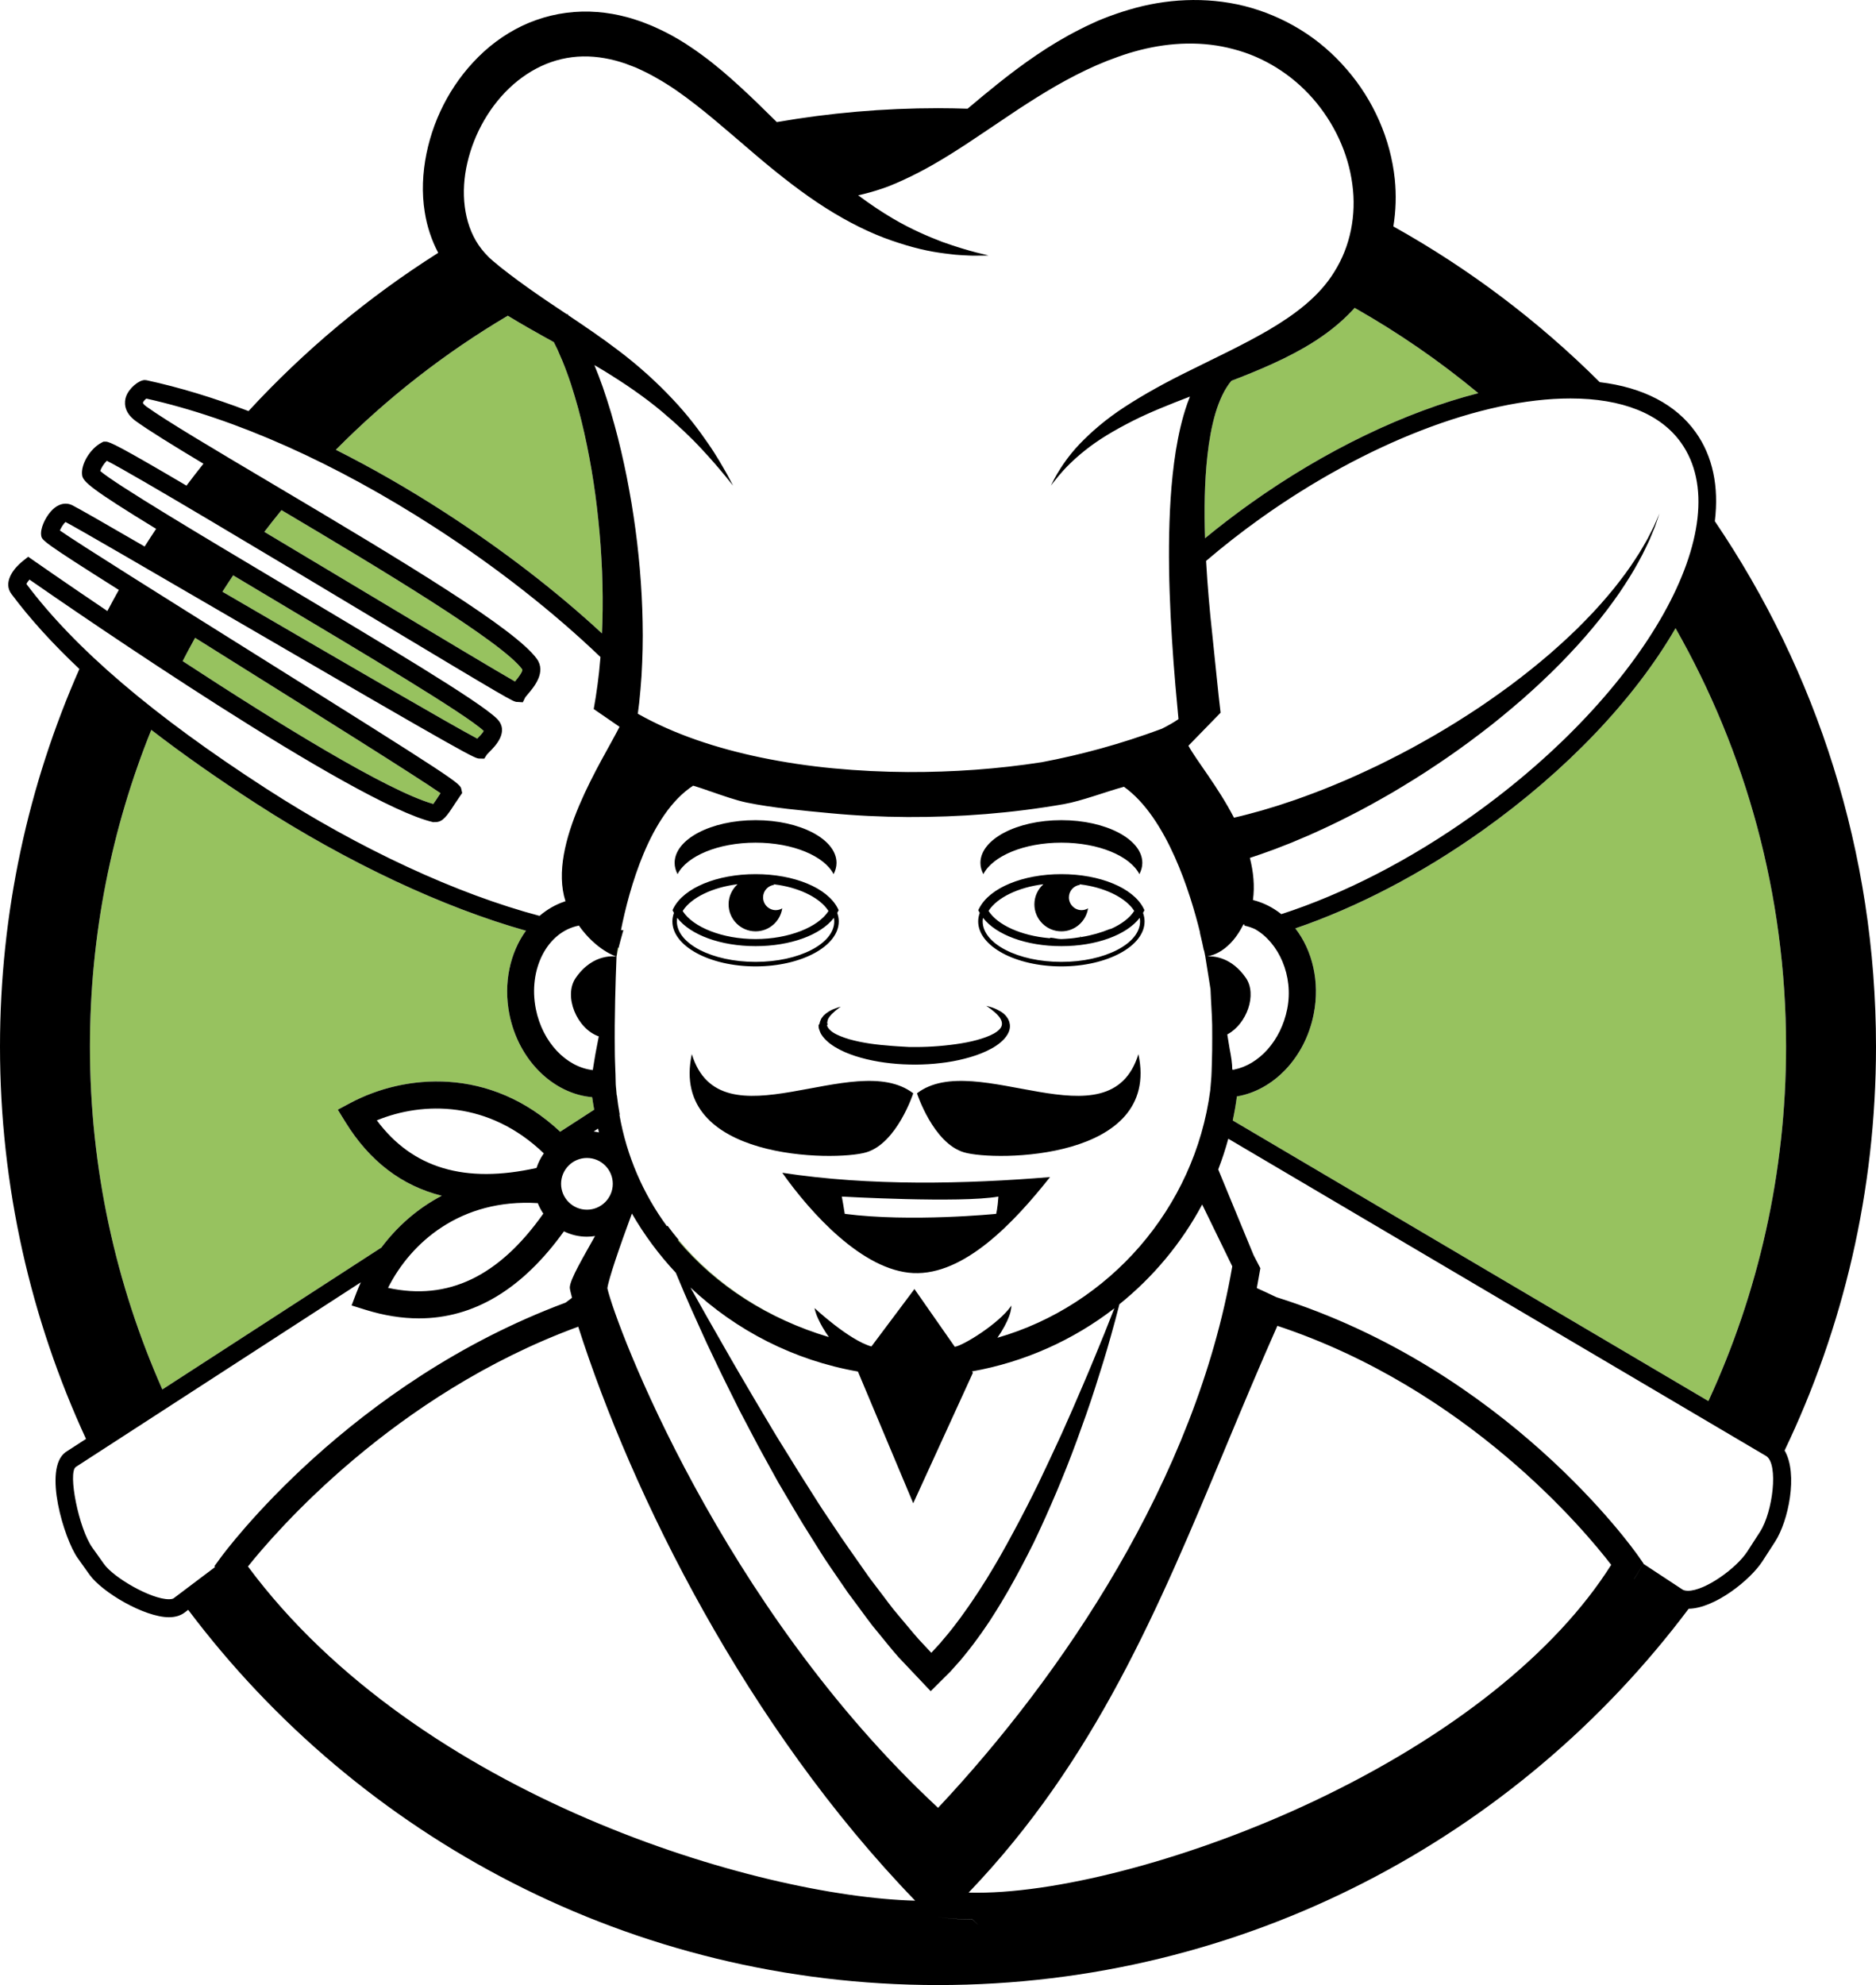 <?xml version="1.0" encoding="utf-8"?>
<!-- Generator: Adobe Illustrator 13.0.0, SVG Export Plug-In . SVG Version: 6.00 Build 14948)  -->
<!DOCTYPE svg PUBLIC "-//W3C//DTD SVG 1.1//EN" "http://www.w3.org/Graphics/SVG/1.1/DTD/svg11.dtd">
<svg version="1.1" id="Created_By_Vectorportal.com"
	 xmlns="http://www.w3.org/2000/svg" xmlns:xlink="http://www.w3.org/1999/xlink" x="0px" y="0px" width="649.204px"
	 height="686.616px" viewBox="0 0 649.204 686.616" enable-background="new 0 0 649.204 686.616" xml:space="preserve">
<g>
	<path fill="#97C25F" d="M511.593,135.995c-13.328-11.048-27.652-20.928-42.808-29.512c-0.708,0.792-1.498,1.645-2.216,2.331
		c-2.284,2.305-4.729,4.342-7.217,6.196c-4.969,3.704-10.134,6.536-15.174,9.024c-5.058,2.474-10.026,4.53-14.819,6.427
		c-1.087,0.438-2.146,0.827-3.221,1.246c-2.427,2.881-4.2,6.863-5.479,11.065c-1.382,4.668-2.255,9.65-2.813,14.708
		c-1.055,9.393-1.141,19.042-0.839,28.696c5.008-4.109,10.24-8.128,15.696-12.019C458.571,155.732,486.348,142.444,511.593,135.995"
		/>
	<path fill="#97C25F" d="M152.877,413.606c-13.866-3.471-25.024-11.998-33.365-25.538l-2.613-4.234l4.389-2.334
		c18.685-9.95,48.259-12.798,72.566,9.962l11.773-7.623c-0.252-1.438-0.512-2.872-0.708-4.33
		c-13.368-1.137-25.461-12.699-28.634-28.683c-2.155-10.825,0.252-21.328,5.72-28.901c-28.435-8.001-61.469-23.38-93.308-43.948
		c-13.489-8.717-25.562-17.203-36.341-25.518c-13.678,33.868-21.229,70.847-21.229,109.558c0,42.182,8.96,82.305,25.056,118.59
		l75.804-49.085C137.219,424.529,144.175,418.149,152.877,413.606"/>
	<path fill="#97C25F" d="M579.829,217.284c-14.216,24.57-37.726,49.26-66.635,69.855c-21.178,15.084-43.636,26.724-64.935,33.982
		c5.902,7.613,8.575,18.478,6.343,29.705c-3.001,15.158-14.035,26.333-26.563,28.418c-0.371,2.809-0.862,5.579-1.442,8.316
		l164.611,97.061c17.234-37.33,26.871-78.861,26.871-122.604C618.079,309.422,604.159,260.02,579.829,217.284"/>
	<path fill="#97C25F" d="M208.561,206.392c-0.017-2.926-0.108-5.852-0.202-8.778c-0.14-2.925-0.295-5.85-0.499-8.761
		c-0.217-2.924-0.466-5.85-0.777-8.76c-0.295-2.925-0.639-5.836-1.027-8.748c-0.39-2.895-0.84-5.805-1.322-8.684
		c-0.98-5.788-2.147-11.531-3.549-17.195c-0.701-2.833-1.464-5.649-2.303-8.435c-0.825-2.786-1.711-5.542-2.724-8.25
		c-0.981-2.706-2.085-5.354-3.252-7.921c-0.421-0.885-0.842-1.712-1.246-2.521c-2.77-1.525-5.587-3.095-8.48-4.747
		c-2.456-1.396-4.947-2.855-7.453-4.391c-21.794,12.883-41.789,28.494-59.504,46.375c12.438,6.254,25.027,13.463,37.608,21.591
		c20.47,13.225,38.938,27.527,54.495,41.922c0.061-1.315,0.113-2.632,0.143-3.953C208.561,212.228,208.575,209.302,208.561,206.392"
		/>
	<path fill="#97C25F" d="M234.853,428.873l-0.218,0.161c13.165,15.7,31.397,27.256,52.205,33.453
		C266.149,456.324,248.005,444.648,234.853,428.873"/>
	<path fill="#97C25F" d="M373.533,324.262c0.26-0.032,0.511-0.077,0.767-0.115c-0.131-0.062-0.272-0.113-0.403-0.177
		C373.783,324.073,373.65,324.163,373.533,324.262"/>
	<path fill="#97C25F" d="M417.116,330.892v0.047l1.851,11.561c-0.004-0.113-0.023-0.252-0.027-0.359l-1.823-11.201V330.892
		c0,0-0.149-0.799-0.431-2.184c-0.025,0.003-0.004,0.006-0.03,0.01C416.937,330.097,417.116,330.892,417.116,330.892"/>
	<path fill="#97C25F" d="M213.791,327.858c-0.305,1.923-0.436,3.033-0.436,3.033s0.233-1.105,0.708-3.01
		C213.974,327.875,213.881,327.865,213.791,327.858"/>
	<path fill="#97C25F" d="M213.063,374.374l0.02,0.822c0.081,1.214,0.191,2.416,0.314,3.61l0.064-0.041
		C213.299,377.314,213.162,375.851,213.063,374.374"/>
	<polygon fill="#97C25F" points="418.906,342.149 419.452,345.632 419.379,345.069 	"/>
	<path fill="#97C25F" d="M130.786,207.489c21.035,12.61,41.061,24.615,47.434,28.246c2.755-3.298,2.612-4.062,2.497-4.22
		c-6.876-9.43-49.274-34.887-83.299-55.067c-2.024,2.474-4,4.983-5.942,7.521C102.269,190.407,115.224,198.157,130.786,207.489"/>
	<path fill="#97C25F" d="M149.947,278.09c0.642-0.859,1.53-2.236,2.18-3.242c0.105-0.164,0.212-0.33,0.32-0.495
		c-8.592-5.95-42.811-27.369-70.862-44.929c-5.067-3.172-9.744-6.097-14.075-8.812c-1.47,2.664-2.913,5.346-4.303,8.06
		C95.507,249.8,133.94,273.562,149.947,278.09"/>
	<path fill="#97C25F" d="M419.478,363.293c0-2.755,0.049-5.711,0.005-8.669c0-0.065-0.008-0.147-0.008-0.214
		c0,0.071,0.003,0.143,0.003,0.214C419.523,357.582,419.478,360.538,419.478,363.293"/>
	<path fill="#97C25F" d="M83.428,208.431c32.69,19.021,72.717,42.31,81.735,47.055c0.65-0.656,1.882-1.925,2.222-2.666
		c-5.997-5.691-41.8-27.037-73.43-45.894c-4.774-2.847-9.165-5.467-13.271-7.925c-1.258,1.877-2.498,3.766-3.711,5.674
		C79.099,205.913,81.25,207.166,83.428,208.431"/>
	<path d="M649.204,362.017c0-67.283-20.581-129.849-55.775-181.737c1.46-11.982-0.706-22.46-6.611-30.75
		c-6.876-9.653-18.254-15.549-33.213-17.341c-21.141-21.065-45.17-39.228-71.422-53.868c0.883-5.377,1.045-10.898,0.493-16.364
		c-1.46-13.913-7.392-27.343-16.648-37.987c-4.605-5.337-10.008-10.038-16.032-13.709c-6.005-3.706-12.575-6.46-19.309-8.17
		c-13.559-3.379-27.548-2.43-39.78,1.212c-1.557,0.436-3.035,0.936-4.56,1.449c-1.525,0.543-3.145,1.104-4.42,1.632l-2.132,0.872
		l-2.085,0.965c-1.401,0.606-2.74,1.292-4.095,1.978c-5.353,2.706-10.348,5.725-14.986,8.886c-4.637,3.142-8.948,6.395-12.994,9.616
		c-3.804,3.03-7.381,6.013-10.798,8.894c-3.399-0.106-6.809-0.178-10.234-0.178c-19.02,0-37.653,1.66-55.784,4.814
		c-0.231-0.227-0.455-0.448-0.685-0.675c-3.735-3.688-7.61-7.517-11.781-11.33c-4.17-3.844-8.604-7.702-13.555-11.298
		c-1.214-0.918-2.491-1.788-3.798-2.661c-1.26-0.887-2.614-1.712-3.983-2.537c-2.708-1.635-5.571-3.098-8.809-4.529l-0.591-0.265
		l-0.529-0.218l-1.027-0.403l-2.07-0.811l-2.613-0.87c-0.809-0.282-1.636-0.484-2.459-0.716c-3.3-0.889-6.739-1.494-10.24-1.761
		c-7.004-0.56-14.302,0.343-21.072,2.755c-6.786,2.365-12.947,6.241-18.146,10.942c-10.38,9.476-17.181,22.035-19.889,35.325
		c-1.338,6.646-1.681,13.556-0.56,20.325c0.767,4.832,2.333,9.593,4.642,13.948c-24.234,15.318-46.305,33.752-65.651,54.736
		c-12.104-4.618-23.914-8.21-35.247-10.664l-0.654-0.07c-2.024,0-5.562,2.853-6.54,5.879c-0.459,1.424-1.049,5.083,3.429,8.317
		c4.462,3.223,12.876,8.422,23.414,14.743c-1.991,2.502-3.955,5.025-5.87,7.585c-22.889-13.477-26.588-15.222-27.921-15.222
		l-0.814,0.009l-0.683,0.358c-3.959,2.089-7.216,7.546-6.704,11.23c0.311,2.249,3.065,4.78,25.608,18.568
		c-1.343,2.024-2.665,4.059-3.966,6.115c-13.521-7.837-23.102-13.332-25.095-14.303c-0.712-0.347-1.469-0.523-2.251-0.523
		c-1.293,0-3.257,0.5-5.275,2.868c-1.834,2.149-3.568,5.744-3.18,8.176c0.256,1.589,0.332,2.058,26.872,18.793
		c-1.354,2.417-2.677,4.853-3.969,7.306c-14.912-10.059-25.158-17.212-25.492-17.447l-1.9-1.328l-1.816,1.438
		c-3.634,2.876-6.859,7.598-3.996,11.431c6.382,8.544,14.201,17.172,23.521,25.95C9.825,271.39,0,315.573,0,362.017
		c0,48.417,10.675,94.383,29.764,135.694l-7.037,4.557c-8.012,5.708-0.448,30.191,4.133,36.622l4.086,5.734
		c4.396,6.175,19.075,14.764,27.502,14.764c2.106,0,3.869-0.495,5.311-1.522l1.369-1.033h0.002
		c59.283,78.759,153.527,129.784,259.474,129.784c106.115,0,200.498-51.185,259.764-130.16c9.076-0.15,21.35-9.949,25.553-16.456
		l4.373-6.769c4.562-7.062,8.036-23.356,3.281-31.524C637.839,459.373,649.204,411.999,649.204,362.017 M618.079,362.017
		c0,43.743-9.637,85.274-26.873,122.604l-164.609-97.061c0.58-2.737,1.071-5.508,1.442-8.316
		c12.528-2.085,23.561-13.26,26.563-28.419c2.232-11.227-0.438-22.091-6.342-29.704c21.297-7.258,43.756-18.897,64.934-33.982
		c28.909-20.596,52.419-45.285,66.637-69.855C604.159,260.02,618.079,309.422,618.079,362.017 M431.166,338.283
		c-4.965-7.221-11.129-7.594-13.319-7.485c2.124-0.339,7.991-2.108,12.456-11.064c0.134,0.034,0.268,0.068,0.398,0.105l-0.063,0.33
		c1.301,0.258,2.535,0.68,3.705,1.227c8.17,4.665,13.396,16.08,11.108,27.61c-2.195,11.035-9.803,19.265-18.362,20.947
		c0.016,0.124-0.653,0-0.653,0c0-2.147-0.403-4.622-0.917-7.221c-0.314-1.587-0.484-3.253-0.812-4.948
		c0.049-0.032,0.109-0.048,0.159-0.062C431.479,354.096,435.086,344.011,431.166,338.283 M454.588,623.06
		c-40.674,19.21-86.415,31.621-116.524,31.621c-0.978,0-1.935-0.014-2.869-0.041c43.764-45.691,65.698-98.296,88.852-153.825
		c5.747-13.772,11.666-27.976,17.996-42.221c65.873,21.834,106.702,71.173,115.525,82.67
		C538.315,571.764,501.894,600.717,454.588,623.06 M203.113,400.533c4.934,0,8.948,4.016,8.948,8.949
		c0,4.933-4.015,8.948-8.948,8.948c-4.933,0-8.948-4.016-8.948-8.948C194.165,404.549,198.181,400.533,203.113,400.533
		 M205.446,391.368l1.529-0.989c0.104,0.436,0.182,0.881,0.293,1.315C206.673,391.557,206.063,391.451,205.446,391.368
		 M200.105,458.89c18.597,58.118,58.22,138.227,116.595,198.541c-53.862-1.365-171.501-35.592-230.898-115.595
		C95.206,530.058,136.229,482.296,200.105,458.89 M324.626,625.319c-75.167-69.814-111.568-167.033-114.447-179.717
		c0.39-3.035,4.186-14.256,8.497-25.85c4.28,7.408,9.369,14.269,15.188,20.48c0.856,2.055,1.729,4.124,2.601,6.162
		c0.091,0.234,0.186,0.452,0.279,0.686c1.478,3.455,3.004,6.879,4.56,10.284c1.557,3.411,3.051,6.85,4.699,10.227
		c1.62,3.377,3.191,6.786,4.872,10.131l5.011,10.086l5.245,9.976c1.727,3.33,3.595,6.599,5.383,9.896l2.724,4.932l2.865,4.874
		c1.928,3.221,3.798,6.489,5.773,9.694l6.006,9.587c1.978,3.205,4.188,6.287,6.304,9.415l3.205,4.669l3.395,4.576
		c2.287,3.019,4.404,6.147,6.894,9.041c2.443,2.926,4.763,5.945,7.312,8.793l7.923,8.373l3.16,3.33l3.252-3.237l3.547-3.532
		l3.316-3.704c2.115-2.521,4.17-5.089,6.068-7.736c0.996-1.289,1.898-2.644,2.817-3.982c0.934-1.339,1.836-2.676,2.677-4.062
		c1.759-2.723,3.393-5.492,5.025-8.277c1.573-2.805,3.16-5.587,4.639-8.436c1.524-2.833,2.941-5.696,4.39-8.559
		c2.754-5.774,5.353-11.595,7.843-17.463c1.229-2.956,2.458-5.881,3.625-8.854c1.184-2.957,2.272-5.945,3.394-8.918
		c2.178-5.976,4.325-11.951,6.256-18.005c0.979-3.034,1.93-6.055,2.863-9.089c0.935-3.034,1.837-6.084,2.678-9.134
		c1.027-3.611,1.991-7.223,2.91-10.849c11.718-9.431,21.505-21.149,28.647-34.502l10.414,21.388
		C413.768,511.7,367.298,579.892,324.626,625.319 M336.359,474.362c18.302-3.253,35.125-10.894,49.271-21.819
		c-1.152,2.877-2.272,5.774-3.424,8.654c-2.412,5.851-4.764,11.702-7.268,17.491l-3.751,8.697c-1.26,2.896-2.536,5.773-3.828,8.64
		c-2.646,5.727-5.292,11.423-8.016,17.087c-1.385,2.818-2.754,5.634-4.218,8.42c-1.399,2.801-2.91,5.538-4.372,8.31
		c-1.494,2.739-2.957,5.51-4.528,8.202c-1.526,2.724-3.16,5.367-4.762,8.028c-1.65,2.632-3.316,5.246-5.074,7.799
		c-0.841,1.292-1.759,2.537-2.645,3.781c-0.903,1.26-1.775,2.521-2.724,3.719c-1.838,2.459-3.783,4.811-5.76,7.098l-2.972,3.222
		l-4.326-4.623c-2.412-2.724-4.715-5.602-7.098-8.388c-2.41-2.755-4.513-5.806-6.784-8.716l-3.332-4.402l-3.188-4.548
		c-2.102-3.05-4.279-6.02-6.364-9.102l-6.194-9.243c-2.055-3.082-3.985-6.257-5.991-9.385c-2.009-3.128-3.97-6.287-5.915-9.462
		s-3.968-6.303-5.852-9.51l-5.711-9.602l-5.666-9.649c-1.913-3.205-3.719-6.473-5.586-9.694l-5.557-9.727l-5.492-9.773
		c-0.095-0.174-0.188-0.342-0.28-0.514c15.748,14.831,35.778,25.181,57.938,29.055l19.142,45.567l20.652-45.146L336.359,474.362z
		 M419.479,363.293c-0.017,2.77-0.156,5.322-0.201,7.5c-0.048,2.194-0.284,3.765-0.345,5.013c-0.055,0.599-0.09,1.028-0.114,1.318
		c-5.353,40.758-34.964,74.486-73.651,85.598c1.945-2.816,3.3-5.4,4.031-7.393c0.436-1.167,0.638-2.147,0.73-2.816
		c0.095-0.67,0.032-1.012,0.062-1.012c0,0-0.03,0.077-0.093,0.249c-4.293,6.139-16.588,13.701-19.485,14.099l-13.959-19.981
		l-14.894,19.874c-7.845-2.229-19.671-13.275-19.671-13.275s0.031,0.093,0.046,0.265c0.032,0.172,0.095,0.418,0.188,0.744
		c0.186,0.641,0.497,1.59,1.027,2.71c0.778,1.729,1.991,3.904,3.688,6.301c-20.807-6.195-39.039-17.751-52.203-33.45l0.217-0.162
		c-1.329-1.596-2.616-3.224-3.84-4.9l-0.222,0.168c-8.16-11.138-13.89-24.105-16.434-38.542l0.104-0.069
		c-0.408-2.223-0.746-4.477-1.001-6.764l-0.064,0.041c-0.124-1.194-0.233-2.396-0.315-3.61l-0.019-0.822l-0.067-2.896
		c-0.017-0.234-0.031-0.451-0.031-0.686c-0.062-2.178-0.202-4.73-0.202-7.5c0-2.755-0.062-5.711-0.016-8.669
		c0.093-11.843,0.606-23.732,0.606-23.732s-7.983-1.557-14.131,7.392c-4.265,6.194,0.327,17.537,7.999,20.201
		c-0.28,1.447-0.544,2.879-0.824,4.263c-0.528,2.661-0.888,5.215-1.261,7.393c-9.104-1.043-17.384-9.524-19.703-21.134
		c-2.724-13.743,3.923-26.674,14.832-28.837l-0.032-0.142c6.21,8.811,13.12,10.864,13.12,10.864s0.134-1.109,0.437-3.033
		c0.091,0.008,0.186,0.016,0.273,0.021c0.389-1.56,0.942-3.662,1.662-6.141c-0.276-0.016-0.548-0.025-0.825-0.043
		c2.8-14.012,9.879-40.127,24.979-49.942c1.588,0.472,3.391,1.081,5.271,1.731c0.008,0.014,0.014,0.027,0.022,0.042
		c0.186,0.054,0.374,0.105,0.56,0.16c4.301,1.491,8.973,3.15,12.628,3.903c8.948,1.852,19.546,2.801,28.589,3.659
		c9.042,0.87,18.099,1.306,27.14,1.354c18.101,0.076,36.183-1.325,54.127-4.467c6.21-1.105,14.577-4.329,20.74-5.993
		c14.941,10.641,23.048,36.974,26.349,50.474c-0.021,0.001-0.041,0.004-0.064,0.006c0.625,2.561,1.075,4.655,1.362,6.093
		c0.025-0.002,0.058-0.005,0.083-0.008c0.283,1.386,0.431,2.184,0.431,2.184v0.047l1.798,11.2c0.001,0.108,0.003,0.247,0.009,0.36
		c0.099,3.07,0.51,8.715,0.557,11.911c0,0.066,0.005,0.148,0.005,0.214C419.528,357.582,419.479,360.538,419.479,363.293
		 M418.908,342.149l0.47,2.919l0.072,0.563L418.908,342.149z M581.747,153.142c20.202,28.354-12.173,86.191-72.165,128.927
		c-21.672,15.439-44.644,27.169-66.169,34.131c-2.877-2.284-6.174-3.982-9.819-4.886c0.658-4.893,0.156-9.8-1.068-14.572
		c2.522-0.81,5.358-1.819,8.572-2.993c1.805-0.703,3.721-1.453,5.747-2.242c1.992-0.845,4.091-1.732,6.279-2.66
		c4.33-1.933,8.986-4.085,13.798-6.561c4.839-2.42,9.813-5.208,14.906-8.142c5.055-3.007,10.237-6.169,15.339-9.624
		c5.131-3.41,10.215-7.049,15.177-10.843c4.991-3.753,9.787-7.762,14.431-11.769c4.618-4.05,9.015-8.191,13.129-12.34
		c4.07-4.192,7.92-8.317,11.314-12.456c3.452-4.085,6.472-8.149,9.131-11.972c2.611-3.862,4.89-7.475,6.672-10.812
		c0.918-1.652,1.751-3.21,2.431-4.7c0.7-1.473,1.38-2.809,1.861-4.076c0.517-1.248,0.979-2.364,1.377-3.335
		c0.345-0.993,0.632-1.837,0.871-2.521c0.467-1.366,0.719-2.095,0.719-2.095s-0.308,0.707-0.885,2.033
		c-0.284,0.658-0.642,1.475-1.058,2.433c-0.473,0.932-1.019,2.001-1.625,3.199c-0.579,1.211-1.356,2.482-2.164,3.883
		c-0.781,1.414-1.727,2.884-2.758,4.44c-2.013,3.141-4.532,6.518-7.39,10.096c-2.905,3.543-6.172,7.28-9.863,11.008
		c-3.629,3.78-7.718,7.514-12.005,11.283c-4.329,3.729-8.935,7.422-13.737,11.009c-4.831,3.543-9.793,7.065-14.926,10.327
		c-5.107,3.299-10.31,6.437-15.533,9.339c-5.194,2.949-10.435,5.604-15.521,8.109c-5.125,2.434-10.099,4.729-14.901,6.673
		c-4.778,2.001-9.363,3.692-13.605,5.198c-2.13,0.71-4.172,1.39-6.115,2.036c-1.953,0.59-3.806,1.15-5.547,1.675
		c-3.502,0.97-6.562,1.8-9.005,2.342c-0.215,0.055-0.412,0.096-0.619,0.146c-5.635-10.859-13.104-19.939-15.76-24.888l11.13-11.426
		c-0.686-5.228-2.245-21.434-2.833-26.664c-0.95-8.611-1.702-17.235-2.19-25.833c5.979-5.101,12.303-10.058,18.945-14.792
		c36.395-25.924,76.451-41.403,107.161-41.403C561.375,137.824,574.61,143.123,581.747,153.142 M511.592,135.996
		c-25.242,6.448-53.021,19.735-78.888,38.161c-5.456,3.889-10.687,7.909-15.696,12.02c-0.301-9.654-0.217-19.304,0.839-28.697
		c0.559-5.058,1.432-10.038,2.815-14.707c1.276-4.202,3.05-8.186,5.476-11.064c1.076-0.42,2.134-0.81,3.222-1.246
		c4.793-1.898,9.762-3.953,14.819-6.427c5.038-2.49,10.205-5.322,15.174-9.026c2.487-1.853,4.933-3.891,7.219-6.195
		c0.716-0.688,1.506-1.54,2.214-2.331C483.942,115.066,498.265,124.948,511.592,135.996 M161.748,56.229
		c2.366-10.225,8.014-20.107,15.874-27.001c3.937-3.424,8.373-6.116,13.104-7.749c4.731-1.651,9.742-2.258,14.737-1.838
		c2.506,0.202,4.996,0.653,7.47,1.292c0.608,0.187,1.231,0.327,1.836,0.529l0.92,0.296l0.466,0.141l0.219,0.077l0.125,0.031
		c0.03,0.016,0.016,0.016,0.03,0.016l1.931,0.747l1.042,0.389l0.514,0.204l0.42,0.186c2.147,0.964,4.544,2.131,6.833,3.471
		c1.15,0.653,2.302,1.307,3.422,2.038c1.137,0.701,2.242,1.434,3.347,2.195c8.809,6.118,16.964,13.4,24.994,20.231
		c7.982,6.878,15.952,13.306,23.841,18.581c7.89,5.276,15.702,9.369,22.923,12.14c7.253,2.723,13.773,4.419,19.204,5.197
		c1.355,0.22,2.646,0.343,3.86,0.498c1.199,0.156,2.319,0.28,3.392,0.327c2.117,0.093,3.891,0.249,5.354,0.202
		c2.91,0,4.451-0.062,4.451-0.062s-1.511-0.405-4.296-1.059c-2.786-0.731-6.832-1.898-11.78-3.672
		c-4.933-1.899-10.784-4.389-17.009-8.062c-3.86-2.272-7.876-4.948-11.985-8.014c0.593-0.125,1.184-0.265,1.79-0.42
		c2.754-0.685,5.791-1.572,8.979-2.799c3.176-1.278,6.553-2.818,10.055-4.624c7.019-3.609,14.473-8.389,22.316-13.695
		c3.891-2.615,7.953-5.338,12.153-8.155c4.202-2.739,8.544-5.509,13.058-8.108c4.529-2.583,9.229-5.042,14.131-7.19
		c2.459-1.074,4.949-2.054,7.532-2.957c1.417-0.545,2.567-0.854,3.813-1.276c1.26-0.374,2.582-0.746,3.874-1.072
		c10.46-2.647,21.647-3.113,32.152-0.267c10.52,2.708,20.216,8.777,27.516,17.119c7.282,8.326,12.216,18.817,13.617,29.554
		c1.495,10.724-0.699,21.538-6.133,30.207c-5.275,8.73-13.976,15.081-22.924,20.34c-8.993,5.229-18.27,9.493-26.75,13.743
		c-8.546,4.169-16.295,8.449-22.863,12.729c-6.598,4.264-11.812,8.839-15.702,12.901c-3.891,4.093-6.287,7.829-7.812,10.38
		c-0.764,1.292-1.277,2.305-1.604,2.988c-0.28,0.591-0.451,0.918-0.499,1.012c0.172-0.218,1.075-1.479,2.786-3.518
		c1.868-2.255,4.855-5.367,9.088-8.73c2.117-1.681,4.562-3.408,7.33-5.104c2.771-1.696,5.853-3.393,9.198-5.087
		c5.743-2.896,12.404-5.557,19.702-8.359c-0.313,0.794-0.622,1.587-0.903,2.366c-1.913,5.462-3.097,10.956-3.998,16.436
		c-1.727,10.97-2.242,21.863-2.352,32.711c-0.079,10.847,0.346,21.647,1.027,32.387c0.325,5.367,0.75,10.737,1.199,16.075
		l1.058,11.594c-1.711,1.185-3.719,2.303-5.771,3.332c-14.242,5.29-28.139,9.041-41.522,11.562c-15.268,2.38-30.845,3.47-46.36,3.41
		c-8.606-0.049-17.197-0.469-25.726-1.278c-8.544-0.809-17.011-2.07-25.336-3.797c-14.924-3.127-29.538-7.843-42.393-15.095
		l0.483-3.813c0.327-3.112,0.606-6.225,0.809-9.322c0.172-3.097,0.312-6.194,0.374-9.289c0.062-3.083,0.079-6.18,0-9.261
		c-0.046-3.082-0.171-6.147-0.327-9.213c-0.156-3.065-0.389-6.131-0.639-9.182c-0.279-3.05-0.575-6.101-0.933-9.151
		c-0.374-3.035-0.763-6.07-1.229-9.089c-0.451-3.034-0.95-6.052-1.511-9.057c-0.528-3.018-1.135-6.005-1.789-9.011
		c-1.291-5.976-2.785-11.921-4.528-17.819c-0.887-2.941-1.821-5.866-2.832-8.792c-0.902-2.537-1.853-5.072-2.895-7.595
		c1.042,0.623,2.117,1.246,3.128,1.852c7.688,4.686,14.442,9.385,20.06,14.084c5.603,4.7,10.271,9.135,13.881,13.043
		c3.627,3.873,6.335,7.095,8.155,9.305c1.618,2.008,2.568,3.19,2.754,3.408c-0.107-0.201-0.809-1.541-2.036-3.875
		c-1.448-2.488-3.486-6.241-6.584-10.691c-3.066-4.451-7.019-9.805-12.265-15.328c-5.213-5.557-11.593-11.456-19.095-17.089
		c-5.26-4-11.018-7.921-16.964-11.903c-0.124-0.173-0.232-0.359-0.356-0.514l-0.202,0.138c-2.319-1.556-4.653-3.113-7.019-4.7
		c-4.295-2.926-8.623-5.961-12.871-9.198c-1.043-0.809-2.085-1.634-3.159-2.457l-1.541-1.278l-0.794-0.654l-0.638-0.56l-0.794-0.7
		l-0.514-0.529c-0.342-0.327-0.73-0.763-1.12-1.182c-0.761-0.84-1.446-1.759-2.1-2.693C160.441,77.16,159.336,66.438,161.748,56.229
		 M175.726,109.202c2.506,1.535,4.997,2.995,7.453,4.391c2.894,1.651,5.711,3.221,8.48,4.747c0.404,0.809,0.825,1.636,1.246,2.521
		c1.167,2.568,2.271,5.215,3.252,7.921c1.013,2.708,1.898,5.464,2.724,8.25c0.839,2.786,1.602,5.601,2.303,8.435
		c1.401,5.664,2.568,11.407,3.549,17.195c0.482,2.879,0.933,5.79,1.322,8.684c0.389,2.912,0.732,5.822,1.027,8.748
		c0.312,2.911,0.561,5.836,0.777,8.76c0.204,2.912,0.359,5.836,0.499,8.761c0.094,2.926,0.186,5.852,0.202,8.778
		c0.015,2.91,0,5.836-0.093,8.746c-0.029,1.321-0.082,2.638-0.143,3.953c-15.557-14.396-34.025-28.697-54.495-41.922
		c-12.581-8.128-25.171-15.337-37.608-21.591C133.937,137.695,153.932,122.085,175.726,109.202 M97.418,176.447
		c34.024,20.18,76.423,45.637,83.299,55.067c0.115,0.159,0.258,0.922-2.497,4.22c-6.373-3.631-26.398-15.635-47.434-28.246
		c-15.562-9.332-28.516-17.082-39.311-23.52C93.418,181.431,95.395,178.921,97.418,176.447 M80.685,199.002
		c4.104,2.456,8.496,5.078,13.271,7.925c31.63,18.856,67.433,40.203,73.43,45.893c-0.339,0.74-1.569,2.009-2.225,2.666
		c-9.016-4.747-49.04-28.036-81.732-47.056c-2.178-1.265-4.329-2.518-6.457-3.755C78.187,202.768,79.427,200.879,80.685,199.002
		 M67.512,220.614c4.328,2.712,9.006,5.64,14.073,8.812c28.052,17.559,62.271,38.979,70.863,44.927
		c-0.107,0.165-0.216,0.332-0.321,0.496c-0.651,1.007-1.538,2.382-2.18,3.242c-16.007-4.527-54.441-28.29-86.74-49.418
		C64.597,225.958,66.039,223.278,67.512,220.614 M9.146,202.003c0.146-0.38,0.538-0.944,1.045-1.531
		c16,11.124,112.772,77.744,139.754,83.916l0.434-0.037h0.353c2.505,0,3.97-2.138,6.623-6.25c0.593-0.917,1.208-1.806,1.827-2.705
		l0.754-1.088l-0.27-1.286c-0.442-2.121-0.498-2.385-74.78-48.881c-27.119-16.976-57.571-36.034-64.162-40.647
		c0.453-1.069,1.31-2.416,1.97-2.929c4.757,2.499,30.456,17.453,57.604,33.247c83.486,48.574,83.951,48.515,85.599,48.563
		l1.688,0.036l0.92-1.421c0.12-0.16,0.566-0.608,0.892-0.934c1.917-1.919,7.002-7.014,2.576-11.458
		c-5.906-5.928-39.384-25.887-74.831-47.018c-26.961-16.075-57.359-34.197-62.453-38.664c0.298-0.974,1.187-2.501,2.295-3.528
		c8.854,4.43,57.682,33.703,90.603,53.441c50.01,29.98,50.022,29.983,51.469,29.974l1.866,0.119l0.857-1.724
		c0.106-0.162,0.52-0.647,0.82-0.999c2.131-2.492,6.56-7.674,3.147-12.352c-7.497-10.281-44.409-32.616-91.887-60.744
		c-19.524-11.567-36.385-21.557-43.226-26.5c-0.986-0.713-1.177-1.185-1.17-1.264c0.025-0.35,0.59-0.996,1.176-1.467
		c30.87,6.881,65.351,22.259,99.812,44.524c21.666,13.999,41.241,29.447,57.354,44.877c-0.145,1.747-0.301,3.488-0.489,5.217
		c-0.312,2.863-0.7,5.711-1.137,8.544l-0.716,4.219l8.934,6.141c-5.883,11.701-25.029,40.592-18.707,60.34
		c-3.333,1.062-6.341,2.812-8.973,5.062c-28.411-7.524-62.096-23.021-94.643-44.046C53.098,247.563,25.969,224.419,9.146,202.003
		 M31.125,362.017c0-38.712,7.552-75.689,21.231-109.559c10.778,8.315,22.852,16.801,36.341,25.518
		c31.839,20.57,64.873,35.95,93.308,43.949c-5.468,7.572-7.875,18.075-5.722,28.9c3.175,15.984,15.267,27.547,28.636,28.684
		c0.197,1.458,0.456,2.893,0.707,4.33l-11.772,7.623c-24.308-22.759-53.884-19.912-72.568-9.964l-4.387,2.335l2.613,4.235
		c8.341,13.54,19.499,22.067,33.365,25.538c-8.703,4.543-15.656,10.923-20.892,17.915l-75.804,49.085
		C40.089,444.321,31.125,404.198,31.125,362.017 M185.668,403.988c-24.791,5.522-42.952,0.109-55.262-16.466
		c16.044-6.582,38.827-6.802,57.783,11.425C187.115,400.472,186.244,402.167,185.668,403.988 M188.018,419.784
		c-15.359,21.756-33.008,30.207-53.736,25.679c7.857-15.658,25.133-30.938,51.821-29.305
		C186.616,417.45,187.255,418.664,188.018,419.784 M60.078,552.846c-0.104,0.074-0.532,0.317-1.631,0.317
		c-6.255,0-19.094-7.464-22.434-12.15l-4.085-5.734c-4.653-6.53-8.519-25.854-5.703-27.863l98.635-63.867
		c-0.506,1.118-0.986,2.235-1.412,3.347l-1.773,4.653l4.746,1.479c6.396,1.991,12.575,2.988,18.551,2.988
		c18.986,0,35.793-10.085,50.174-30.101c2.413,1.167,5.104,1.854,7.968,1.854c0.965,0,1.883-0.093,2.801-0.233
		c-3.678,6.653-8.702,14.956-8.735,17.819c-0.003,0.402,0.259,1.621,0.778,3.542l-2.221,1.674
		c-74.687,27.77-117.71,85.908-119.55,88.433l-1.983,2.724l0.217,0.307L60.078,552.846z M338.285,665.631l-1.71-1.651
		c-4.539-0.062-8.728-0.373-12.432-0.975c3.704,0.602,7.893,0.865,12.432,0.926l1.731,1.7H338.285z M609.063,529.854l-4.372,6.769
		c-3.763,5.822-14.605,13.622-20.543,13.622c-0.822,0-1.48-0.156-1.933-0.448l-13.513-8.891l-1.492,2.5
		c-0.562,0.935-1.139,1.863-1.726,2.79l-0.018-0.014c0.593-0.936,1.176-1.854,1.743-2.799l1.492-2.488l0.055-0.085l-1.729-2.468
		c-1.834-2.639-45.801-64.654-125.291-89.643c-2.576-1.226-4.862-2.287-6.805-3.161c0.431-2.297,0.842-4.59,1.229-6.877
		l-2.319-4.452l-12.265-29.708c1.339-3.455,2.497-7.002,3.488-10.62l186.172,109.773
		C615.525,506.427,613.509,522.976,609.063,529.854 M373.898,323.97c0.102,0.049,0.21,0.094,0.316,0.14
		c-0.196,0.031-0.398,0.055-0.597,0.082C373.713,324.118,373.811,324.049,373.898,323.97 M393.956,364.615
		c7.921,36.852-49.675,37.147-60.352,33.973c-10.677-3.159-16.278-20.418-16.278-20.418
		C337.667,362.577,384.013,396.939,393.956,364.615 M239.404,364.615c9.945,32.324,56.289-2.038,76.63,13.555
		c0,0-5.602,17.259-16.276,20.418C289.079,401.763,231.483,401.467,239.404,364.615 M395.685,315.531l0.356-0.716l-0.356-0.716
		c-3.627-7.019-15.034-11.734-28.387-11.734s-24.76,4.716-28.387,11.734l-0.374,0.716l0.374,0.716
		c0.048,0.079,0.095,0.142,0.14,0.218c-0.356,0.996-0.544,1.977-0.544,2.957c0,8.575,12.917,15.562,28.791,15.562
		s28.791-6.987,28.791-15.562c0-0.98-0.188-1.977-0.545-2.957C395.59,315.673,395.637,315.61,395.685,315.531 M342.179,314.941
		c2.921-4.451,10.141-8.012,18.895-9.09c-1.898,1.712-3.113,4.188-3.113,6.956c0,5.151,4.188,9.338,9.338,9.338
		c4.684,0,8.544-3.455,9.229-7.953c-0.654,0.39-1.417,0.623-2.226,0.623c-2.427,0-4.404-1.977-4.404-4.42
		c0-2.239,1.681-4.06,3.844-4.342c-0.077-0.077-0.155-0.14-0.218-0.202c0.357,0.046,0.701,0.095,1.059,0.156
		c0.109,0.015,0.219,0.03,0.326,0.046c0.125,0.016,0.249,0.031,0.358,0.046c7.963,1.28,14.423,4.686,17.152,8.842
		c0.029,0.044,0.062,0.087,0.092,0.131c-1.538,2.417-4.349,4.556-7.986,6.193c-0.182-0.048-0.373,0.17-0.552,0.12
		c-2.847,1.174-6.165,2.147-9.757,2.724c0.028,0.011,0.058,0.023,0.086,0.037c-0.257,0.037-0.509,0.083-0.769,0.115
		c0.028-0.023,0.058-0.047,0.086-0.07c-1.217,0.18-2.463,0.386-3.73,0.463c-0.855,0.045-1.716,0.159-2.59,0.159h-0.047
		c-1.235,0-2.452-0.385-3.649-0.473l-0.408,0.188c-0.07-0.006-0.141-0.026-0.21-0.031c-9.691-0.859-17.821-4.587-20.897-9.416
		C342.115,315.036,342.148,314.985,342.179,314.941 M367.298,332.712c-15.019,0-27.234-6.287-27.234-14.006
		c0-0.404,0.047-0.823,0.125-1.229c4.574,5.929,15.033,9.789,27.109,9.789s22.534-3.86,27.109-9.789
		c0.078,0.406,0.125,0.825,0.125,1.229C394.532,326.425,382.316,332.712,367.298,332.712 M340.298,302.365
		c-0.639-1.245-1.013-2.552-1.013-3.891c0-8.17,12.543-14.784,28.013-14.784s28.013,6.614,28.013,14.784
		c0,1.339-0.374,2.646-1.013,3.891c-3.237-6.287-14.083-10.894-27-10.894S343.533,296.078,340.298,302.365 M234.471,302.365
		c-0.638-1.245-1.011-2.552-1.011-3.891c0-8.17,12.543-14.784,28.013-14.784s28.013,6.614,28.013,14.784
		c0,1.339-0.374,2.646-1.011,3.891c-3.237-6.287-14.085-10.894-27.002-10.894C248.557,291.472,237.708,296.078,234.471,302.365
		 M286.356,350.189c0.312-0.219,0.593-0.421,0.888-0.561c0.561-0.312,1.074-0.561,1.556-0.716c0.453-0.188,0.842-0.327,1.167-0.423
		c0.639-0.184,0.982-0.293,0.982-0.293s-0.281,0.217-0.825,0.606c-0.531,0.389-1.292,0.997-2.133,1.82
		c-0.233,0.201-0.419,0.437-0.623,0.686c-0.202,0.231-0.419,0.481-0.574,0.778c-0.39,0.528-0.459,1.244-0.536,1.634
		c-0.014,0.153,0.133,0.421,0.133,0.623v0.17v0.095c0-0.25-0.133-0.048-0.133-0.109l-0.067,0.015l0.029,0.219
		c0.079,0.28,0.2,0.544,0.389,0.824c0.389,0.53,0.946,1.09,1.696,1.572c1.494,0.966,3.483,1.712,5.632,2.35
		c2.178,0.62,4.544,1.105,7.034,1.479c2.489,0.37,5.104,0.621,7.766,0.823c1.322,0.079,2.677,0.215,4.016,0.26l2.006,0.12h2.055
		c5.432,0,10.863-0.462,15.827-1.271c2.49-0.405,4.855-0.939,7.003-1.624c2.117-0.669,4.094-1.482,5.447-2.524
		c1.386-1.059,1.884-2.109,1.541-3.388c-0.343-1.259-1.417-2.368-2.288-3.131c-0.888-0.778-1.648-1.372-2.209-1.746
		c-0.546-0.376-0.841-0.576-0.841-0.576s0.342,0.093,0.98,0.263c0.638,0.172,1.604,0.451,2.755,1.027
		c1.136,0.592,2.661,1.292,3.767,3.175c0.247,0.483,0.514,0.997,0.591,1.634l0.093,0.451l0.016,0.469
		c0.031,0.17-0.031,0.621-0.093,0.979c-0.265,1.354-1.013,2.442-1.836,3.393c-1.713,1.883-3.876,3.19-6.226,4.295
		c-2.351,1.09-4.902,1.945-7.563,2.615c-2.661,0.685-5.448,1.198-8.297,1.51c-2.831,0.356-5.743,0.498-8.635,0.528l-2.149-0.03
		l-2.196-0.079c-1.449-0.046-2.884-0.202-4.301-0.342c-2.848-0.298-5.642-0.778-8.316-1.416c-2.662-0.639-5.23-1.463-7.596-2.49
		c-2.35-1.061-4.56-2.304-6.334-4c-0.871-0.855-1.732-1.836-2.185-3.018c-0.233-0.608-0.489-1.229-0.489-1.853v-0.467l0.133-0.221
		l0.134-0.028l0.012-0.078l0.049-0.172c0.045-0.217,0.076-0.404,0.151-0.653c0.237-0.576,0.469-1.167,0.778-1.494
		c0.142-0.187,0.281-0.373,0.421-0.561c0.172-0.14,0.327-0.295,0.482-0.435C285.734,350.609,286.062,350.373,286.356,350.189
		 M290.264,318.706c0-0.98-0.188-1.961-0.546-2.957c0.049-0.076,0.095-0.139,0.14-0.218l0.359-0.716l-0.359-0.716
		c-3.624-7.019-15.032-11.734-28.385-11.734s-24.76,4.716-28.387,11.734l-0.356,0.716l0.356,0.716
		c0.048,0.079,0.093,0.142,0.142,0.218c-0.358,0.996-0.545,1.977-0.545,2.957c0,8.575,12.916,15.562,28.79,15.562
		S290.264,327.281,290.264,318.706 M236.353,314.941c2.921-4.451,10.142-8.012,18.896-9.09c-1.898,1.712-3.112,4.188-3.112,6.956
		c0,5.151,4.187,9.338,9.337,9.338c4.684,0,8.543-3.455,9.229-7.953c-0.655,0.39-1.416,0.623-2.227,0.623
		c-2.427,0-4.404-1.977-4.404-4.42c0-2.239,1.682-4.06,3.844-4.342c-0.077-0.077-0.155-0.14-0.217-0.202
		c0.356,0.046,0.7,0.095,1.059,0.156c0.108,0.015,0.216,0.03,0.325,0.046c0.125,0.016,0.25,0.031,0.359,0.046
		c7.96,1.28,14.422,4.686,17.151,8.842c0.029,0.044,0.064,0.159,0.092,0.204c-3.517,5.524-13.68,9.668-25.212,9.668h-0.047
		c-11.517,0-21.647-4.144-25.164-9.668C236.289,315.101,236.323,314.985,236.353,314.941 M234.238,318.706
		c0-0.404,0.047-0.823,0.125-1.229c4.576,5.929,15.032,9.789,27.109,9.789c12.076,0,22.534-3.86,27.11-9.789
		c0.077,0.406,0.124,0.825,0.124,1.229c0,7.719-12.218,14.006-27.234,14.006S234.238,326.425,234.238,318.706 M270.702,405.653
		c9.912,13.991,27.856,33.864,45.332,34.689c17.68,0.84,34.938-17.541,47.341-33.195
		C334.088,409.56,301.001,410.308,270.702,405.653 M345.511,413.887c-0.265,4.03-0.778,5.976-0.778,5.976s-29.569,2.973-52.399,0
		c-0.249-1.821-1.027-5.976-1.027-5.976S332.407,416.221,345.511,413.887"/>
</g>
</svg>
